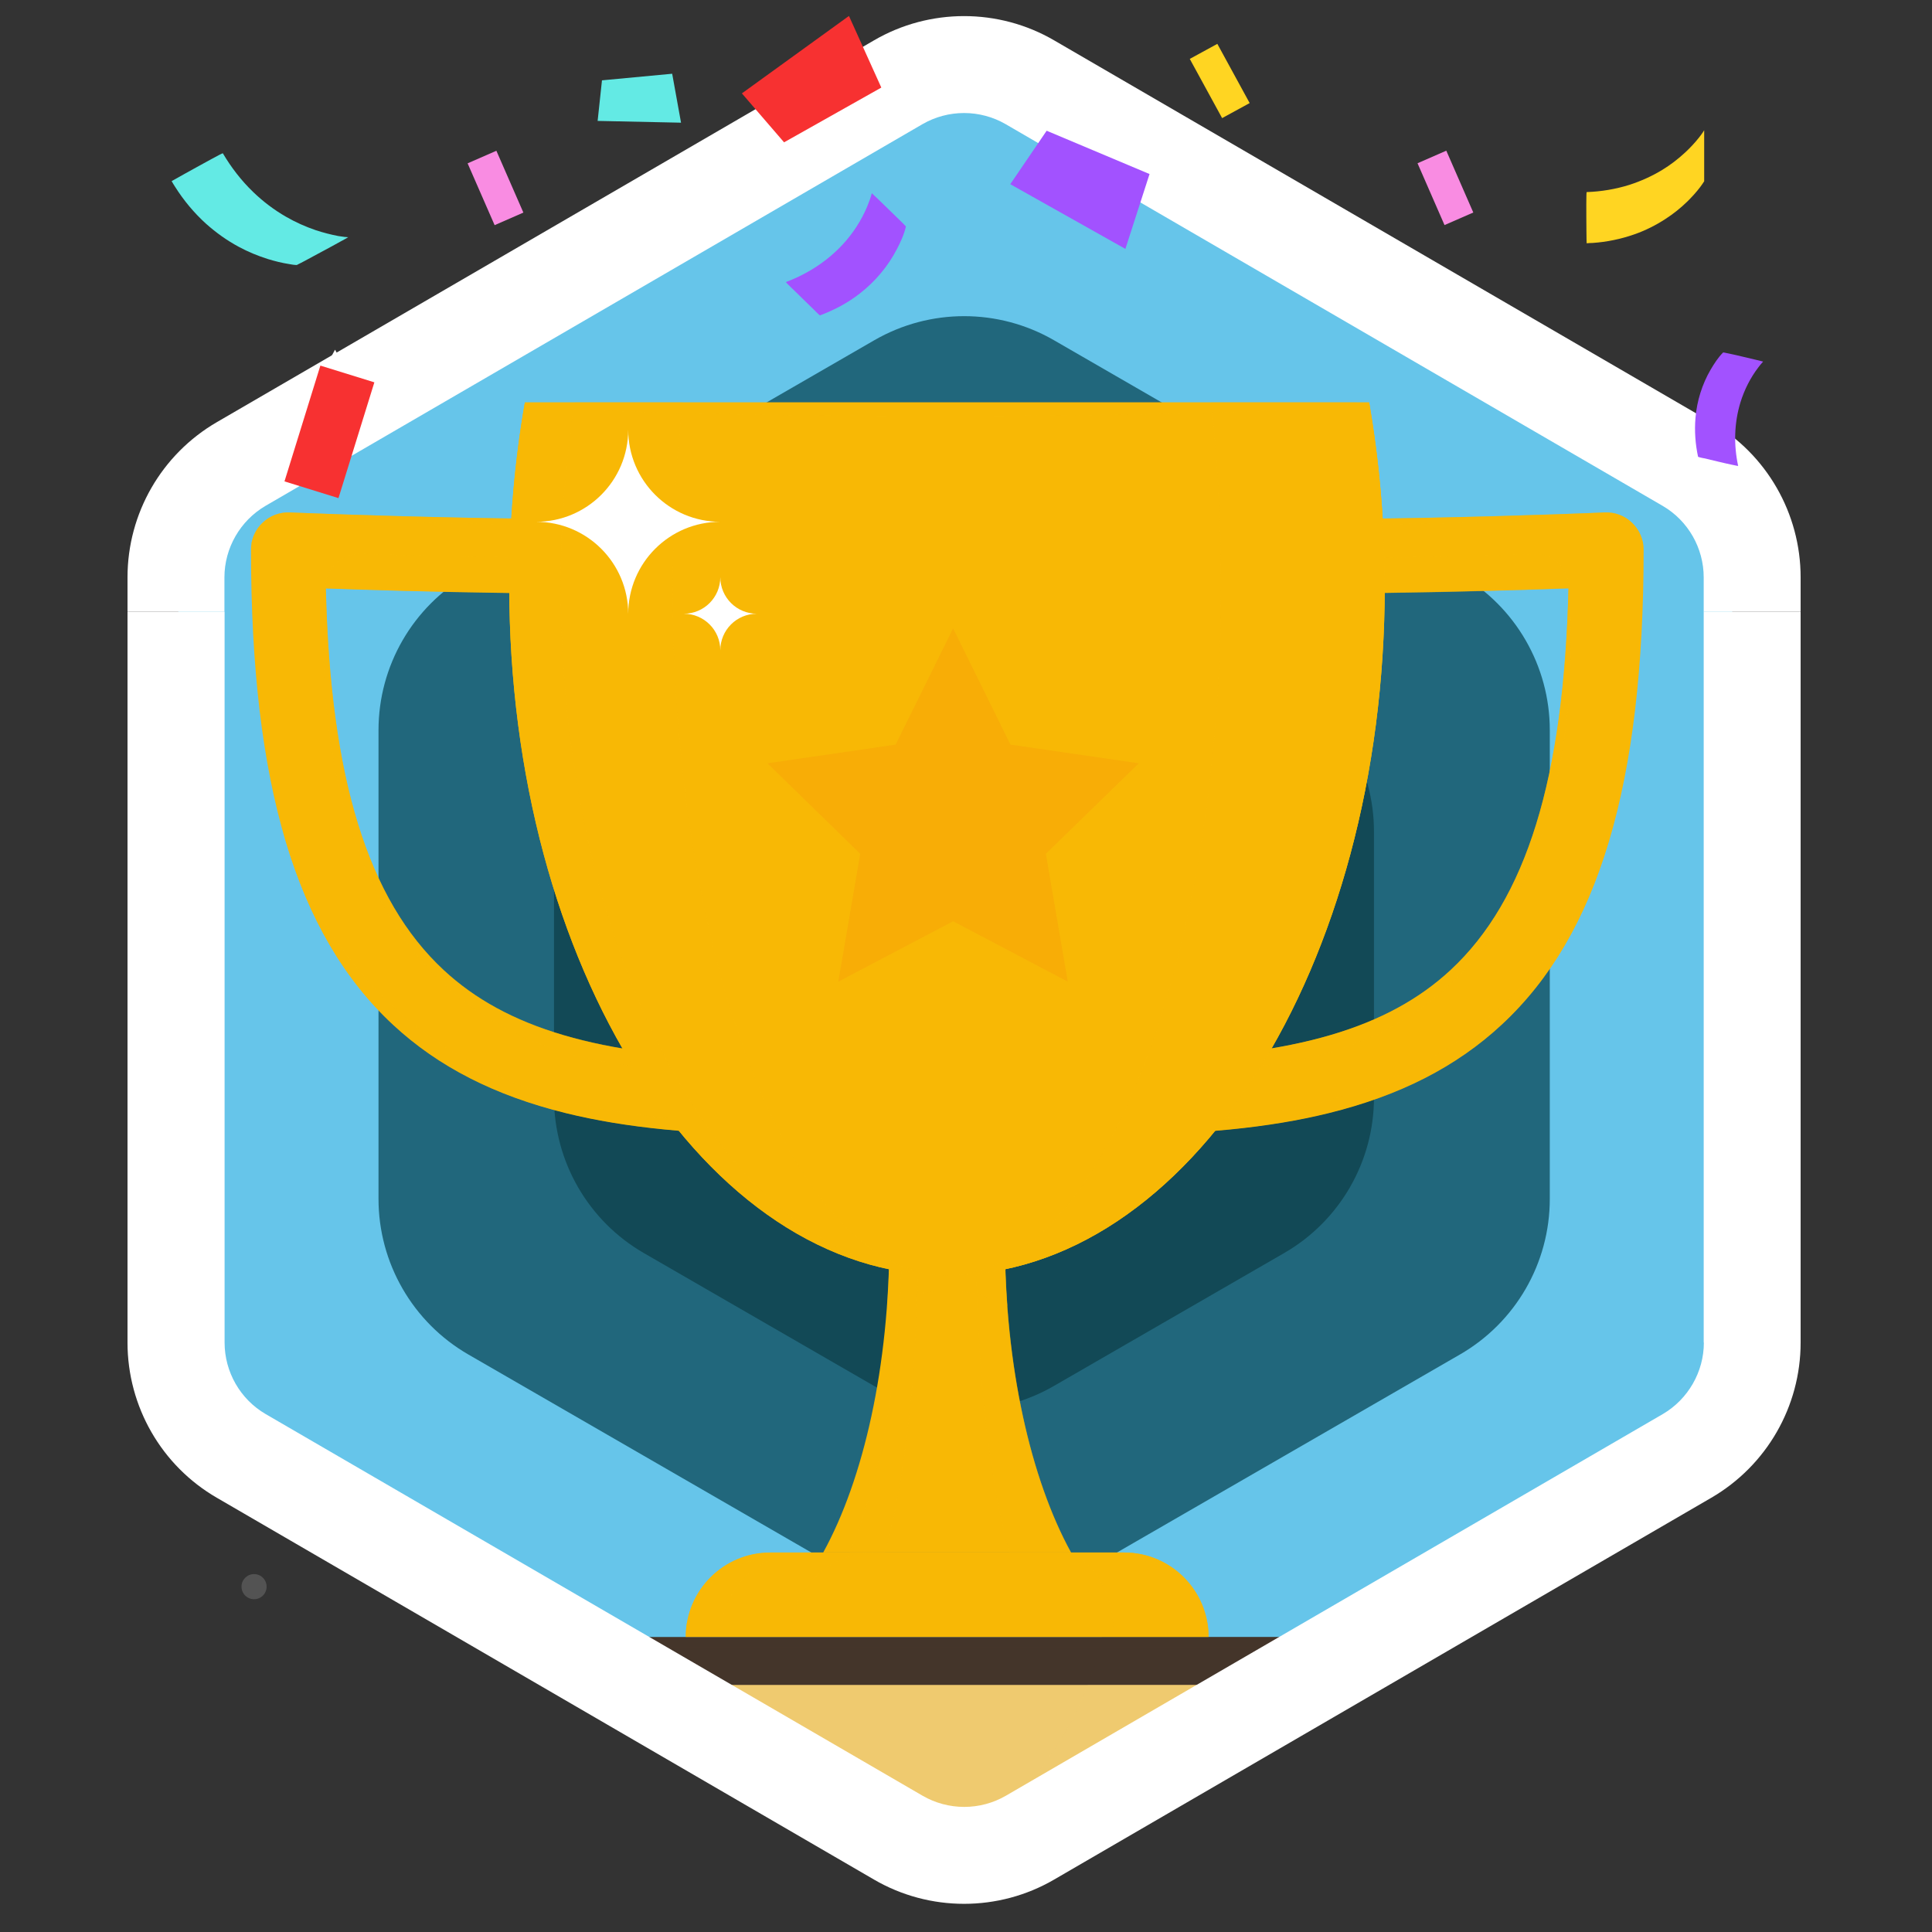<svg width="120" height="120" viewBox="0 0 120 120" fill="none" xmlns="http://www.w3.org/2000/svg">
<rect x="0" y="0" width="120" height="120" fill="#333333" stroke="none"/>
<g clip-path="url(#clip0_3033_37585)">
<g opacity="0.16">
<path d="M15.78 99.33C16.211 99.33 16.56 98.981 16.56 98.55C16.56 98.119 16.211 97.77 15.78 97.77C15.349 97.77 15 98.119 15 98.55C15 98.981 15.349 99.33 15.78 99.33Z" fill="white"/>
</g>
<path d="M20.81 21.72L22.5 24.81L25.58 26.49L22.5 28.18L20.81 31.27L19.12 28.18L16.04 26.49L19.12 24.81L20.81 21.72Z" fill="white"/>
<path d="M107.59 80.14V37.3C107.59 33.32 105.46 29.63 102.01 27.64L64.91 6.22C61.46 4.23 57.21 4.23 53.76 6.22L16.66 27.64C13.21 29.63 11.08 33.31 11.08 37.3V80.14C11.08 84.12 13.21 87.81 16.66 89.8L53.76 111.22C57.21 113.21 61.46 113.21 64.91 111.22L102.01 89.8C105.46 87.81 107.59 84.13 107.59 80.14Z" fill="#66C5EA"/>
<path d="M96.26 74.47V45.35C96.26 41.37 94.13 37.68 90.68 35.69L65.46 21.13C62.01 19.14 57.76 19.14 54.31 21.13L29.09 35.69C25.64 37.68 23.51 41.36 23.51 45.35V74.47C23.51 78.45 25.64 82.14 29.09 84.13L54.31 98.69C57.76 100.68 62.01 100.68 65.46 98.69L90.68 84.13C94.13 82.14 96.26 78.46 96.26 74.47Z" fill="#21677C"/>
<path d="M85.34 68.17V51.65C85.34 47.67 83.21 43.98 79.76 41.99L65.45 33.73C62 31.74 57.75 31.74 54.3 33.73L39.99 41.99C36.54 43.98 34.41 47.66 34.41 51.65V68.17C34.41 72.15 36.54 75.84 39.99 77.83L54.3 86.09C57.75 88.08 62 88.08 65.45 86.09L79.76 77.83C83.21 75.84 85.34 72.16 85.34 68.17Z" fill="#124956"/>
<path d="M106.29 26.22L65.48 2.51C63.75 1.5 61.81 1 59.88 1C57.95 1 56.01 1.5 54.28 2.51L13.47 26.22C10.03 28.22 7.92 31.89 7.92 35.86V38H13.94V35.86C13.94 34.04 14.92 32.34 16.49 31.42L57.3 7.71C58.08 7.26 58.97 7.02 59.88 7.02C60.79 7.02 61.68 7.26 62.46 7.71L103.27 31.42C104.85 32.34 105.82 34.04 105.82 35.86V38H111.84V35.86C111.84 31.89 109.73 28.21 106.29 26.22Z" fill="white"/>
<mask id="mask0_3033_37585" style="mask-type:luminance" maskUnits="userSpaceOnUse" x="7" y="-3" width="106" height="120">
<path d="M112.08 -3H9.08V29.45C8.34 30.95 7.92 32.62 7.92 34.35V81.47C7.92 85.45 10.05 89.14 13.5 91.13L54.31 114.69C57.76 116.68 62.01 116.68 65.46 114.69L106.27 91.13C109.72 89.14 111.85 85.46 111.85 81.47V40H112.09V-3H112.08Z" fill="white"/>
</mask>
<g mask="url(#mask0_3033_37585)">
<path d="M51.13 96.43C53.64 91.87 55.24 84.86 55.24 76.99C55.24 76.26 55.23 75.54 55.2 74.83H62.45C62.42 75.54 62.41 76.26 62.41 76.99C62.41 84.86 64.02 91.88 66.52 96.43H51.12H51.13Z" fill="#F8B805"/>
<g style="mix-blend-mode:multiply" opacity="0.5">
<path d="M62.42 76.99C62.42 76.26 62.43 75.54 62.46 74.83H55.21C55.24 75.54 55.25 76.26 55.25 76.99C55.25 78.39 55.2 79.77 55.1 81.11C55.1 81.11 58.59 78.97 62.57 81.11C62.47 79.77 62.42 78.4 62.42 76.99Z" fill="#F8B805"/>
</g>
<g style="mix-blend-mode:screen" opacity="0.5">
<path d="M57.01 74.83H55.97C55.99 75.54 56 76.26 56 76.99C56 84.86 54.73 91.88 52.76 96.43H54.97C56.23 91.87 57.03 84.86 57.03 76.99C57.03 76.26 57.03 75.54 57.01 74.83Z" fill="#F8B805"/>
</g>
<g style="mix-blend-mode:multiply" opacity="0.5">
<path d="M66.53 96.43H62.69C61.43 91.87 60.63 84.86 60.63 76.99C60.63 76.26 60.63 75.54 60.65 74.83H62.46C62.43 75.54 62.42 76.26 62.42 76.99C62.42 84.86 64.03 91.88 66.53 96.43Z" fill="#F8B805"/>
</g>
<path d="M48.86 70.5C43.2 70.48 38.84 70.05 35.15 69.14C30.73 68.05 27.22 66.26 24.41 63.65C18.39 58.06 15.59 48.69 15.59 34.14C15.59 33.51 15.85 32.9 16.31 32.47C16.77 32.03 17.38 31.8 18.01 31.83C18.19 31.83 35.95 32.62 48.77 32.03C49.4 32 50.02 32.23 50.48 32.67C50.94 33.11 51.2 33.71 51.2 34.34V68.18C51.2 68.8 50.95 69.39 50.52 69.82C50.09 70.25 49.5 70.5 48.89 70.5H48.86ZM20.24 36.55C20.51 48.33 22.86 55.9 27.56 60.26C31.44 63.86 37.19 65.57 46.55 65.83V36.75C36.8 37.06 25.2 36.73 20.24 36.55Z" fill="#F8B805"/>
<g style="mix-blend-mode:multiply" opacity="0.5">
<path d="M22.34 34.41C21.16 34.37 20.18 35.34 20.23 36.52C20.23 36.52 20.23 36.53 20.23 36.54C25.23 36.72 36.84 37.05 46.54 36.74V34.53C37.98 34.81 28.01 34.58 22.34 34.4V34.41Z" fill="#F8B805"/>
</g>
<g style="mix-blend-mode:screen" opacity="0.5">
<path d="M46.54 65.83V65.27C46.59 65.56 46.59 65.75 46.54 65.83Z" fill="#F8B805"/>
<path d="M20.24 36.52L20.29 36.54C20.29 36.54 20.26 36.54 20.24 36.54C20.51 48.32 22.86 55.89 27.56 60.25C31.44 63.85 37.19 65.56 46.55 65.82C45.9 66.93 42.16 66.37 42.16 66.37C16.86 66.05 20.24 36.52 20.24 36.52Z" fill="#F8B805"/>
</g>
<g style="mix-blend-mode:screen" opacity="0.5">
<path d="M51.12 68.54V34.7C51.12 34.07 50.86 33.46 50.4 33.03C49.94 32.59 49.33 32.36 48.69 32.39C35.87 32.98 18.11 32.2 17.93 32.19C17.3 32.16 16.68 32.39 16.23 32.83C15.91 33.13 15.69 33.51 15.59 33.93C15.64 33.38 15.89 32.86 16.3 32.47C16.76 32.03 17.37 31.8 18 31.83C18.18 31.83 35.94 32.62 48.76 32.03C49.39 32 50.01 32.23 50.47 32.67C50.93 33.11 51.19 33.71 51.19 34.34V68.18C51.19 68.37 51.17 68.57 51.12 68.75C51.12 68.68 51.12 68.61 51.12 68.54Z" fill="#F8B805"/>
</g>
<g style="mix-blend-mode:multiply" opacity="0.5">
<path d="M44.72 69.6C46.84 69.63 48.71 69.75 50.35 69.95C49.93 70.3 49.41 70.49 48.86 70.49C43.2 70.47 38.84 70.04 35.15 69.13C30.73 68.04 27.22 66.25 24.41 63.64C21.25 60.71 18.98 56.73 17.53 51.51C20.09 59.25 26.85 69.38 44.72 69.6Z" fill="#F8B805"/>
</g>
<path d="M67.159 69.82C66.719 69.39 66.48 68.79 66.48 68.18V34.34C66.48 33.71 66.74 33.1 67.2 32.67C67.659 32.23 68.269 32 68.909 32.03C81.73 32.62 99.49 31.84 99.669 31.83C100.299 31.8 100.919 32.03 101.369 32.47C101.829 32.91 102.089 33.51 102.089 34.14C102.089 48.69 99.29 58.07 93.269 63.65C90.46 66.26 86.95 68.05 82.529 69.14C78.84 70.05 74.49 70.48 68.82 70.5C68.21 70.5 67.62 70.26 67.189 69.82H67.159ZM71.109 36.74V65.82C80.469 65.55 86.219 63.85 90.1 60.25C94.799 55.89 97.139 48.33 97.419 36.54C92.46 36.72 80.859 37.05 71.109 36.74Z" fill="#F8B805"/>
<g style="mix-blend-mode:multiply" opacity="0.5">
<path d="M71.11 34.54V36.75C80.81 37.06 92.41 36.73 97.42 36.55C97.42 36.55 97.42 36.54 97.42 36.53C97.47 35.35 96.5 34.38 95.31 34.42C89.64 34.6 79.66 34.82 71.11 34.55V34.54Z" fill="#F8B805"/>
</g>
<g style="mix-blend-mode:screen" opacity="0.5">
<path d="M71.11 65.83V65.27C71.06 65.56 71.06 65.75 71.11 65.83Z" fill="#F8B805"/>
<path d="M97.42 36.52L97.37 36.54C97.37 36.54 97.4 36.54 97.42 36.54C97.15 48.32 94.8 55.89 90.1 60.25C86.22 63.85 80.47 65.56 71.11 65.82C71.76 66.93 75.5 66.37 75.5 66.37C100.8 66.05 97.42 36.52 97.42 36.52Z" fill="#F8B805"/>
</g>
<g style="mix-blend-mode:screen" opacity="0.5">
<path d="M66.54 68.54V34.7C66.54 34.07 66.8 33.46 67.26 33.03C67.72 32.59 68.33 32.36 68.97 32.39C81.79 32.98 99.55 32.2 99.73 32.19C100.36 32.16 100.98 32.39 101.43 32.83C101.75 33.13 101.97 33.51 102.07 33.93C102.02 33.38 101.77 32.86 101.36 32.47C100.9 32.03 100.29 31.8 99.66 31.83C99.48 31.83 81.72 32.62 68.9 32.03C68.27 32 67.65 32.23 67.19 32.67C66.73 33.11 66.47 33.71 66.47 34.34V68.18C66.47 68.37 66.49 68.57 66.54 68.75C66.54 68.68 66.54 68.61 66.54 68.54Z" fill="#F8B805"/>
</g>
<g style="mix-blend-mode:multiply" opacity="0.5">
<path d="M72.94 69.6C70.82 69.63 68.95 69.75 67.31 69.95C67.73 70.3 68.25 70.49 68.8 70.49C74.46 70.47 78.82 70.04 82.51 69.13C86.93 68.04 90.44 66.25 93.25 63.64C96.41 60.71 98.68 56.73 100.13 51.51C97.57 59.25 90.81 69.38 72.94 69.6Z" fill="#F8B805"/>
</g>
<path d="M32.6 25C31.97 28.62 31.63 32.44 31.63 36.38C31.63 60.03 43.8 79.21 58.82 79.21C73.84 79.21 86.01 60.04 86.01 36.38C86.01 32.44 85.67 28.62 85.04 25H32.6Z" fill="#F8B805"/>
<path d="M32.6 25C31.97 28.62 31.63 32.44 31.63 36.38C31.63 60.03 43.8 79.21 58.82 79.21C73.84 79.21 86.01 60.04 86.01 36.38C86.01 32.44 85.67 28.62 85.04 25H32.6Z" fill="#F8B805"/>
<g style="mix-blend-mode:multiply" opacity="0.5">
<path d="M85.03 25H75.23C75.63 28.62 75.84 32.44 75.84 36.38C75.84 60.03 68.22 79.21 58.81 79.21C73.83 79.21 86 60.04 86 36.38C86 32.44 85.66 28.62 85.03 25Z" fill="#F8B805"/>
</g>
<g style="mix-blend-mode:multiply" opacity="0.5">
<path d="M59.2 39.03L62.76 46.25L70.73 47.41L64.96 53.03L66.32 60.97L59.2 57.22L52.07 60.97L53.43 53.03L47.67 47.41L55.63 46.25L59.2 39.03Z" fill="#F7A108"/>
</g>
<g style="mix-blend-mode:screen" opacity="0.5">
<path d="M41.79 36.38C41.79 32.44 42 28.62 42.4 25H35.69C35.13 28.62 34.83 32.44 34.83 36.38C34.83 60.03 45.57 79.21 58.81 79.21C49.41 79.21 41.78 60.04 41.78 36.38H41.79Z" fill="#F8B805"/>
</g>
<path d="M44.74 32.41C41.58 32.41 39.02 29.85 39.02 26.69C39.02 29.85 36.46 32.41 33.3 32.41C36.46 32.41 39.02 34.97 39.02 38.13C39.02 34.97 41.58 32.41 44.74 32.41Z" fill="white"/>
<path d="M47.01 38.12C45.76 38.12 44.74 37.11 44.74 35.85C44.74 37.1 43.73 38.12 42.47 38.12C43.72 38.12 44.74 39.13 44.74 40.39C44.74 39.14 45.75 38.12 47.01 38.12Z" fill="white"/>
<g style="mix-blend-mode:screen" opacity="0.5">
<path d="M58.44 25.84C72.71 25.84 84.28 25.46 84.28 25H32.6C32.6 25.47 44.17 25.84 58.44 25.84Z" fill="#F8B805"/>
</g>
<path d="M69.81 96.43H47.84C44.94 96.43 42.59 98.78 42.59 101.68H75.06C75.06 98.78 72.71 96.43 69.81 96.43Z" fill="#F8B805"/>
<g style="mix-blend-mode:screen" opacity="0.5">
<path d="M47.85 96.82H69.82C72.59 96.82 74.85 98.96 75.06 101.68H75.08C75.08 98.78 72.73 96.43 69.83 96.43H47.86C44.96 96.43 42.61 98.78 42.61 101.68H42.63C42.83 98.96 45.1 96.82 47.87 96.82H47.85Z" fill="#F8B805"/>
</g>
<g style="mix-blend-mode:multiply" opacity="0.5">
<path d="M75.06 101.68H69.19C69.19 98.78 67.69 96.43 65.84 96.43H69.81C72.71 96.43 75.06 98.78 75.06 101.68Z" fill="#F8B805"/>
</g>
<g style="mix-blend-mode:screen" opacity="0.5">
<path d="M54.33 96.43H49.99C47.09 96.43 44.74 98.78 44.74 101.68H49.08C49.08 98.78 51.43 96.43 54.33 96.43Z" fill="#F8B805"/>
</g>
<path d="M83.55 101.68H34.12C33.849 101.68 33.63 101.9 33.63 102.17V121.37C33.63 121.641 33.849 121.86 34.12 121.86H83.55C83.82 121.86 84.04 121.641 84.04 121.37V102.17C84.04 101.9 83.82 101.68 83.55 101.68Z" fill="#44352A"/>
<g style="mix-blend-mode:multiply" opacity="0.3">
<path d="M83.55 101.68H68.44C66.11 113.11 52.99 121.86 37.16 121.86H83.55C83.82 121.86 84.04 121.64 84.04 121.37V102.17C84.04 101.9 83.82 101.68 83.55 101.68Z" fill="#44352A"/>
</g>
<g style="mix-blend-mode:screen" opacity="0.3">
<path d="M83.55 101.68H34.11C33.84 101.68 33.62 101.9 33.62 102.17V102.8C33.62 102.53 33.84 102.31 34.11 102.31H83.55C83.82 102.31 84.04 102.53 84.04 102.8V102.17C84.04 101.9 83.82 101.68 83.55 101.68Z" fill="#44352A"/>
</g>
<path d="M79.48 104.66H38.1V116.85H79.48V104.66Z" fill="#EFCA6F"/>
<g style="mix-blend-mode:multiply" opacity="0.5">
<path d="M38.14 116.57V104.66H38.1V116.85H79.47V116.57H38.14Z" fill="#EFCA6F"/>
</g>
<g style="mix-blend-mode:screen" opacity="0.5">
<path d="M79.48 104.66H38.1V104.87H79.48V104.66Z" fill="#EFCA6F"/>
</g>
<g style="mix-blend-mode:multiply" opacity="0.5">
<path d="M42.59 101.68H75.06C75.06 101.36 75.03 101.04 74.97 100.73H42.68C42.62 101.04 42.59 101.35 42.59 101.68Z" fill="#F8B805"/>
</g>
<g style="mix-blend-mode:multiply" opacity="0.3">
<path d="M67.56 104.66C65.68 109.55 61.77 113.8 56.57 116.85H79.48V104.66H67.57H67.56Z" fill="#EFCA6F"/>
</g>
<path d="M39.67 106.8C40.062 106.8 40.38 106.482 40.38 106.09C40.38 105.698 40.062 105.38 39.67 105.38C39.278 105.38 38.96 105.698 38.96 106.09C38.96 106.482 39.278 106.8 39.67 106.8Z" fill="#44352A"/>
<path d="M39.67 115.95C40.062 115.95 40.38 115.632 40.38 115.24C40.38 114.848 40.062 114.53 39.67 114.53C39.278 114.53 38.96 114.848 38.96 115.24C38.96 115.632 39.278 115.95 39.67 115.95Z" fill="#44352A"/>
<path d="M77.9 106.8C78.292 106.8 78.61 106.482 78.61 106.09C78.61 105.698 78.292 105.38 77.9 105.38C77.508 105.38 77.19 105.698 77.19 106.09C77.19 106.482 77.508 106.8 77.9 106.8Z" fill="#44352A"/>
<path d="M77.9 115.95C78.292 115.95 78.61 115.632 78.61 115.24C78.61 114.848 78.292 114.53 77.9 114.53C77.508 114.53 77.19 114.848 77.19 115.24C77.19 115.632 77.508 115.95 77.9 115.95Z" fill="#44352A"/>
</g>
<path d="M105.83 83.39C105.83 85.21 104.85 86.91 103.28 87.83L62.47 111.54C61.69 111.99 60.8 112.23 59.89 112.23C58.98 112.23 58.09 111.99 57.31 111.54L16.5 87.83C14.92 86.91 13.95 85.21 13.95 83.39V38H7.92V83.39C7.92 87.36 10.03 91.04 13.47 93.03L54.28 116.74C56.01 117.75 57.95 118.25 59.88 118.25C61.81 118.25 63.75 117.75 65.48 116.74L106.29 93.03C109.73 91.03 111.84 87.36 111.84 83.39V38H105.82V83.39H105.83Z" fill="white"/>
<path d="M19.899 22.708L17.67 29.9L21.023 30.939L23.252 23.747L19.899 22.708Z" fill="#F73131"/>
<path d="M54.74 5.44L48.7 8.84L46.08 5.8L52.73 0.99L54.74 5.44Z" fill="#F73131"/>
<path d="M41.75 4.58L37.39 4.99L37.12 7.51L42.3 7.62L41.75 4.58Z" fill="#63EAE4"/>
<path d="M18.45 16.46C18.28 16.46 18.11 16.43 17.95 16.4C17.5 16.33 17.07 16.22 16.64 16.09C16.01 15.89 15.4 15.64 14.83 15.33C14.1 14.94 13.42 14.45 12.8 13.9C12.06 13.23 11.41 12.45 10.88 11.61C10.8 11.49 10.73 11.37 10.66 11.25C10.66 11.24 12.12 10.44 12.24 10.37C12.36 10.31 13.82 9.49 13.84 9.52C14.36 10.4 14.99 11.22 15.73 11.93C16.34 12.52 17.03 13.04 17.76 13.46C18.35 13.8 18.97 14.08 19.62 14.3C20.08 14.45 20.54 14.57 21.01 14.66C21.15 14.68 21.29 14.7 21.43 14.72C21.47 14.72 21.52 14.72 21.56 14.73C21.58 14.73 21.61 14.73 21.63 14.73C21.59 14.76 21.54 14.79 21.5 14.81C21.39 14.87 21.28 14.93 21.17 14.99C20.8 15.2 20.42 15.4 20.05 15.6C19.68 15.8 19.3 16.01 18.92 16.21C18.84 16.25 18.75 16.3 18.67 16.34C18.6 16.38 18.52 16.42 18.45 16.45V16.46Z" fill="#63EAE4"/>
<path d="M71.4 10.81L65.01 8.12L62.75 11.44L69.9 15.46L71.4 10.81Z" fill="#A252FF"/>
<path d="M107.02 21.9C106.71 22.21 106.47 22.59 106.25 22.96C105.72 23.87 105.4 24.9 105.31 25.95C105.24 26.76 105.3 27.58 105.47 28.37C105.47 28.39 105.88 28.48 105.83 28.46C106.12 28.53 106.42 28.6 106.71 28.67C107 28.74 107.3 28.81 107.59 28.87C107.66 28.88 107.72 28.9 107.79 28.91C107.85 28.92 107.9 28.94 107.96 28.94C107.68 27.64 107.71 26.28 108.1 25C108.34 24.22 108.72 23.46 109.22 22.81C109.31 22.69 109.41 22.57 109.51 22.46C109.51 22.46 109.1 22.35 109.15 22.37C108.86 22.3 108.56 22.23 108.27 22.16C107.98 22.09 107.68 22.02 107.39 21.96C107.32 21.95 107.26 21.93 107.19 21.92C107.13 21.91 107.08 21.89 107.02 21.89V21.9Z" fill="#A252FF"/>
<path d="M91.509 13.199L89.832 9.359L88.045 10.14L89.722 13.98L91.509 13.199Z" fill="#F98CE2"/>
<path d="M32.508 13.204L30.831 9.364L29.044 10.145L30.722 13.985L32.508 13.204Z" fill="#F98CE2"/>
<path d="M105.85 11.26C105.77 11.39 105.68 11.51 105.6 11.62C105.36 11.94 105.09 12.23 104.81 12.51C104.4 12.91 103.94 13.28 103.46 13.59C102.85 13.99 102.19 14.32 101.5 14.56C100.67 14.85 99.8 15.03 98.92 15.09C98.8 15.09 98.67 15.1 98.55 15.11C98.54 15.11 98.53 13.64 98.53 13.52C98.53 13.4 98.52 11.93 98.55 11.93C99.45 11.9 100.35 11.75 101.21 11.48C101.92 11.25 102.61 10.94 103.25 10.55C103.76 10.24 104.24 9.87 104.68 9.46C104.99 9.17 105.28 8.86 105.54 8.53C105.62 8.43 105.69 8.33 105.76 8.23C105.78 8.2 105.8 8.17 105.82 8.14C105.82 8.13 105.84 8.1 105.85 8.09C105.85 8.14 105.85 8.18 105.85 8.23C105.85 8.34 105.85 8.45 105.85 8.56C105.85 8.94 105.85 9.31 105.85 9.69C105.85 10.07 105.85 10.44 105.85 10.82C105.85 10.9 105.85 10.99 105.85 11.07C105.85 11.14 105.85 11.21 105.85 11.29V11.26Z" fill="#FFD522"/>
<path d="M73.899 3.659L75.908 7.336L77.619 6.402L75.611 2.724L73.899 3.659Z" fill="#FFD522"/>
<path d="M56.27 14.06C56.16 14.55 55.94 15.03 55.71 15.47C55.15 16.55 54.35 17.5 53.39 18.24C52.65 18.82 51.81 19.26 50.93 19.59C50.91 19.59 50.57 19.26 50.61 19.29C50.36 19.05 50.11 18.81 49.86 18.56C49.61 18.31 49.36 18.07 49.11 17.83C49.06 17.78 49 17.72 48.95 17.67C48.9 17.62 48.85 17.57 48.81 17.52C50.25 16.98 51.56 16.11 52.56 14.94C53.17 14.22 53.67 13.39 53.99 12.5C54.05 12.34 54.11 12.17 54.15 12C54.15 12.01 54.51 12.34 54.47 12.3C54.72 12.54 54.97 12.78 55.22 13.03C55.47 13.27 55.72 13.52 55.97 13.76C56.02 13.81 56.08 13.87 56.13 13.92C56.18 13.97 56.23 14.02 56.27 14.07V14.06Z" fill="#A252FF"/>
</g>
<defs>
<clipPath id="clip0_3033_37585">
<rect width="120" height="120" fill="white"/>
</clipPath>
</defs>
</svg>
